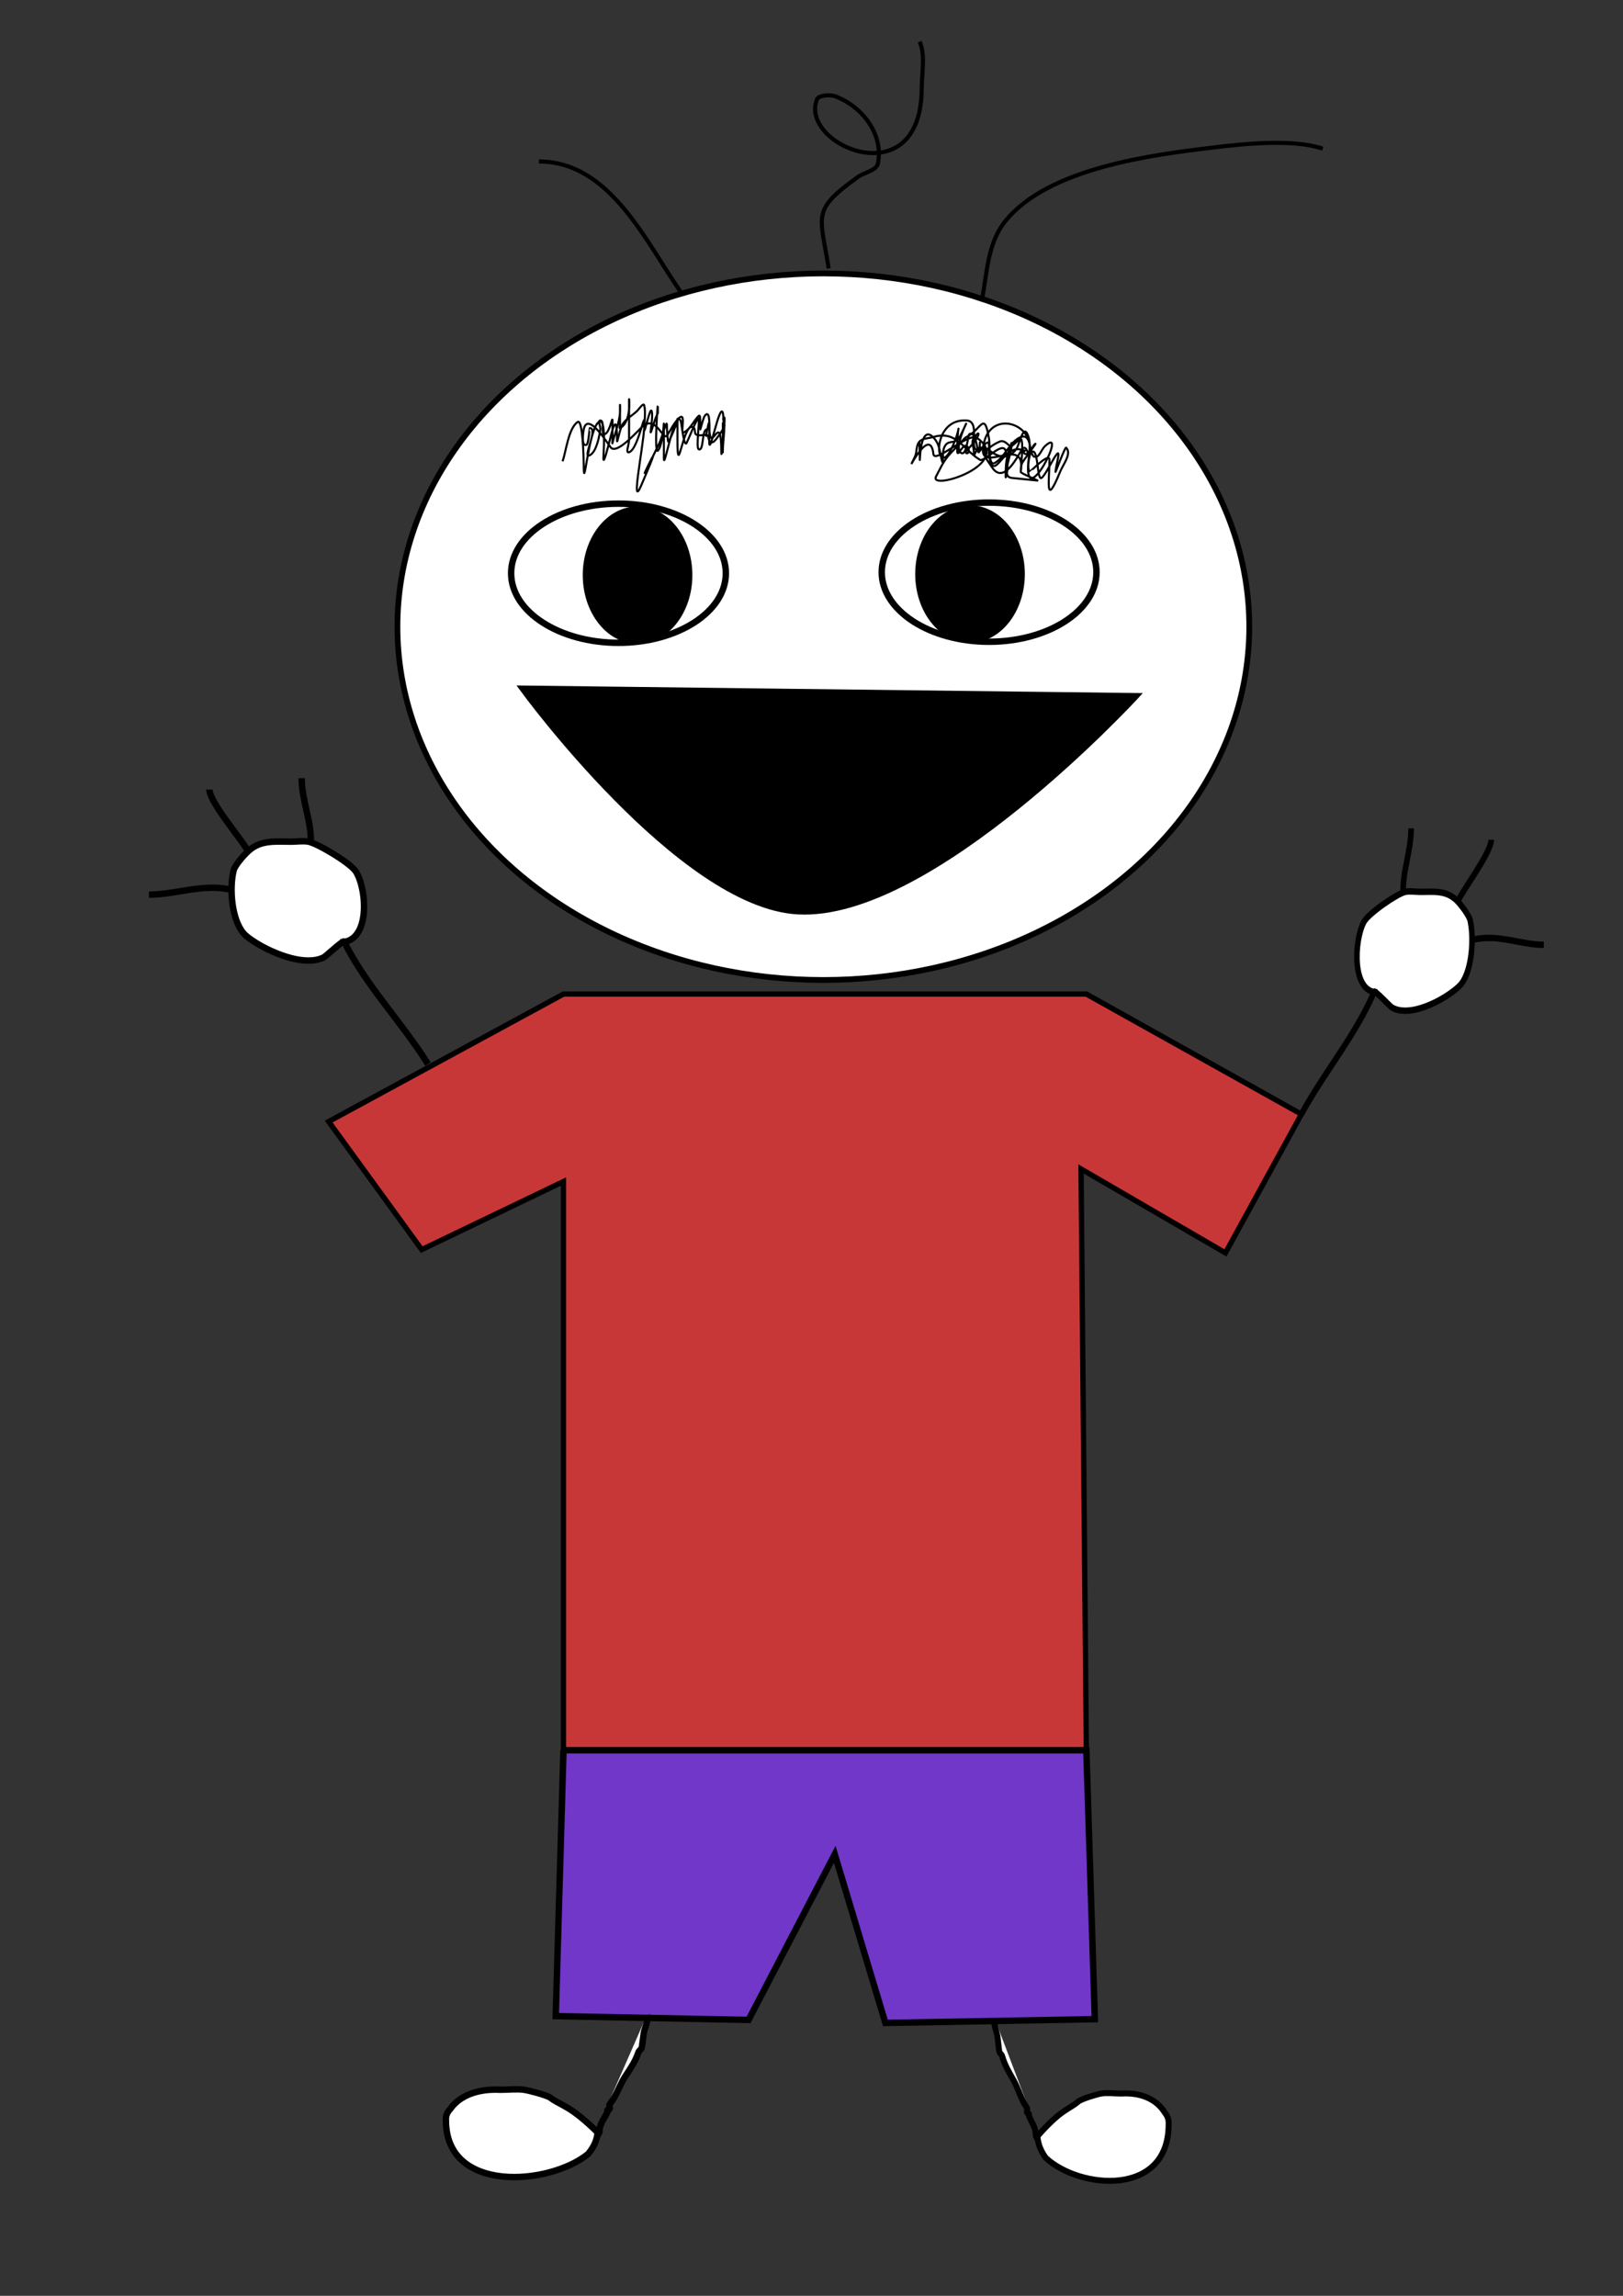 <?xml version="1.0" encoding="UTF-8" standalone="no"?>
<svg
   xmlns:dc="http://purl.org/dc/elements/1.1/"
   xmlns:cc="http://creativecommons.org/ns#"
   xmlns:rdf="http://www.w3.org/1999/02/22-rdf-syntax-ns#"
   xmlns:svg="http://www.w3.org/2000/svg"
   xmlns="http://www.w3.org/2000/svg"
   xmlns:sodipodi="http://sodipodi.sourceforge.net/DTD/sodipodi-0.dtd"
   xmlns:inkscape="http://www.inkscape.org/namespaces/inkscape"
   width="210mm"
   height="297mm"
   viewBox="0 0 210 297"
   version="1.1"
   id="svg8"
   inkscape:version="1.0.2 (e86c870879, 2021-01-15, custom)"
   sodipodi:docname="pamt kid.svg"
   inkscape:export-filename="C:\Users\choco\Pictures\Assets\pamt kid.png"
   inkscape:export-xdpi="96"
   inkscape:export-ydpi="96">
  <rect x="0" y="0" width="210" height="297" fill="#333333" stroke="none"/>
  <defs
     id="defs2" />
  <sodipodi:namedview
     id="base"
     pagecolor="#ffffff"
     bordercolor="#666666"
     borderopacity="1.0"
     inkscape:pageopacity="0.0"
     inkscape:pageshadow="2"
     inkscape:zoom="0.67611764"
     inkscape:cx="705.3596"
     inkscape:cy="597.53467"
     inkscape:document-units="mm"
     inkscape:current-layer="layer1"
     inkscape:document-rotation="0"
     showgrid="false"
     inkscape:window-width="1920"
     inkscape:window-height="1001"
     inkscape:window-x="-9"
     inkscape:window-y="-9"
     inkscape:window-maximized="1" />
  <g
     inkscape:label="Layer 1"
     inkscape:groupmode="layer"
     id="layer1">
    <ellipse
       style="fill:#ffffff;stroke:#000000;stroke-width:0.743;stroke-dashoffset:44.997;paint-order:normal;stroke-miterlimit:4;stroke-dasharray:none"
       id="path833"
       cx="106.533"
       cy="81.076"
       rx="55.11"
       ry="45.701" />
    <path
       id="rect835"
       style="fill:#c83737;stroke:#000000;stroke-width:0.686;stroke-dashoffset:44.997;paint-order:normal"
       d="m 72.908,128.598 h 67.654 l 27.827,15.542 -9.828,17.942 -18.685,-10.857 0.686,75.196 H 72.908 v -73.571 l -18.343,8.808 -12.04,-16.566 z"
       sodipodi:nodetypes="ccccccccccc" />
    <path
       style="fill:#7137c8;stroke:#000000;stroke-width:0.831;stroke-dashoffset:44.997;paint-order:normal"
       d="m 72.908,226.421 h 67.654 l 1.099,34.79 -27.099,0.489 -6.555,-21.817 -11.153,21.425 -24.947,-0.489 1.001,-34.398"
       id="path838" />
    <path
       style="fill:#ffffff;stroke:#000000;stroke-width:0.831;stroke-linecap:butt;stroke-linejoin:miter;stroke-miterlimit:4;stroke-dasharray:none;stroke-opacity:1"
       d="m 83.712,260.661 c 0.204,0.876 -0.267,1.535 -0.415,2.352 -0.019,0.104 -0.224,1.832 -0.277,1.937 -0.103,0.206 -0.342,0.335 -0.415,0.553 -0.374,1.122 -0.983,2.027 -1.66,3.044 -0.61,0.915 -0.971,1.961 -1.522,2.905 -0.168,0.287 -0.405,0.533 -0.553,0.83 -0.083,0.165 0.102,0.4 0,0.553 -0.057,0.086 -0.22,0.052 -0.277,0.138 -0.051,0.077 0.041,0.194 0,0.277 -0.319,0.637 -0.765,1.225 -0.968,1.937 -0.055,0.194 -0.02,0.653 -0.138,0.83 -3.828,-3.779 -4.754,-3.495 -6.364,-4.704 -0.707,-0.354 -2.675,-0.872 -3.321,-0.968 -0.859,-0.129 -2.175,0 -3.044,0 -2.782,-0.153 -5.223,0.667 -6.503,2.49 -0.44,0.477 -0.597,0.927 -0.553,1.522 0.026,9.405 13.348,8.382 18.401,4.289 0.92,-1.127 1.283,-2.121 1.245,-3.459"
       id="path844"
       sodipodi:nodetypes="cssssssssssccsccccc" />
    <path
       style="fill:#ffffff;stroke:#000000;stroke-width:0.773;stroke-linecap:butt;stroke-linejoin:miter;stroke-miterlimit:4;stroke-dasharray:none;stroke-opacity:1"
       d="m 128.711,261.15 c -0.176,0.876 0.231,1.535 0.359,2.352 0.016,0.104 0.194,1.832 0.239,1.937 0.089,0.206 0.296,0.335 0.359,0.553 0.323,1.122 0.85,2.027 1.436,3.044 0.528,0.915 0.84,1.961 1.316,2.905 0.145,0.287 0.35,0.533 0.479,0.83 0.071,0.165 -0.088,0.4 0,0.553 0.05,0.086 0.19,0.052 0.239,0.138 0.044,0.077 -0.036,0.194 0,0.277 0.276,0.637 0.662,1.225 0.838,1.937 0.048,0.194 0.018,0.653 0.12,0.83 3.312,-3.779 4.112,-3.495 5.505,-4.704 0.612,-0.354 2.314,-0.872 2.872,-0.968 0.743,-0.129 1.882,0 2.633,0 2.406,-0.153 4.518,0.667 5.625,2.49 0.381,0.477 0.517,0.927 0.479,1.522 -0.022,9.405 -11.546,8.382 -15.917,4.289 -0.796,-1.127 -1.109,-2.121 -1.077,-3.459"
       id="path846"
       sodipodi:nodetypes="cssssssssssccsccccc" />
    <g
       id="g864"
       style="fill:#ffffff">
      <path
         style="fill:#ffffff;stroke:#000000;stroke-width:0.831;stroke-linecap:butt;stroke-linejoin:miter;stroke-opacity:1;stroke-miterlimit:4;stroke-dasharray:none"
         d="m 55.373,137.649 c -3.448,-5.505 -7.964,-10.057 -10.859,-15.849 -0.099,-0.198 -2.329,1.898 -2.641,2.054 -2.343,1.171 -6.225,-0.427 -8.218,-1.565 -0.619,-0.354 -1.675,-1.008 -2.152,-1.565 -1.528,-1.782 -1.852,-5.799 -1.272,-8.12 0.182,-0.728 1.496,-2.176 2.054,-2.641 1.573,-1.311 3.392,-1.076 5.381,-1.076 0.688,0 1.579,-0.134 2.25,0 1.195,0.239 5.482,2.778 6.163,3.913 1.446,2.41 1.834,9.098 -2.054,9.098"
         id="path852" />
      <path
         style="fill:#ffffff;stroke:#000000;stroke-width:0.831;stroke-linecap:butt;stroke-linejoin:miter;stroke-opacity:1;stroke-miterlimit:4;stroke-dasharray:none"
         d="m 29.643,115.05 c -3.526,-0.719 -6.967,0.685 -10.37,0.685"
         id="path854" />
      <path
         style="fill:#ffffff;stroke:#000000;stroke-width:0.831;stroke-linecap:butt;stroke-linejoin:miter;stroke-opacity:1;stroke-miterlimit:4;stroke-dasharray:none"
         d="m 31.991,109.963 c -0.658,-1.289 -4.892,-6.195 -4.892,-7.827"
         id="path856" />
      <path
         style="fill:#ffffff;stroke:#000000;stroke-width:0.831;stroke-linecap:butt;stroke-linejoin:miter;stroke-opacity:1;stroke-miterlimit:4;stroke-dasharray:none"
         d="m 40.209,109.278 c 0.177,-2.923 -1.174,-5.641 -1.174,-8.609"
         id="path858" />
    </g>
    <g
       id="g864-1"
       transform="matrix(-0.869,0,0,1,216.504,6.491)"
       style="fill:#ffffff">
      <path
         style="fill:#ffffff;stroke:#000000;stroke-width:0.831;stroke-linecap:butt;stroke-linejoin:miter;stroke-miterlimit:4;stroke-dasharray:none;stroke-opacity:1"
         d="m 55.373,137.649 c -3.448,-5.505 -7.964,-10.057 -10.859,-15.849 -0.099,-0.198 -2.329,1.898 -2.641,2.054 -2.343,1.171 -6.225,-0.427 -8.218,-1.565 -0.619,-0.354 -1.675,-1.008 -2.152,-1.565 -1.528,-1.782 -1.852,-5.799 -1.272,-8.12 0.182,-0.728 1.496,-2.176 2.054,-2.641 1.573,-1.311 3.392,-1.076 5.381,-1.076 0.688,0 1.579,-0.134 2.25,0 1.195,0.239 5.482,2.778 6.163,3.913 1.446,2.41 1.834,9.098 -2.054,9.098"
         id="path852-2" />
      <path
         style="fill:#ffffff;stroke:#000000;stroke-width:0.831;stroke-linecap:butt;stroke-linejoin:miter;stroke-miterlimit:4;stroke-dasharray:none;stroke-opacity:1"
         d="m 29.643,115.05 c -3.526,-0.719 -6.967,0.685 -10.37,0.685"
         id="path854-4" />
      <path
         style="fill:#ffffff;stroke:#000000;stroke-width:0.831;stroke-linecap:butt;stroke-linejoin:miter;stroke-miterlimit:4;stroke-dasharray:none;stroke-opacity:1"
         d="m 31.991,109.963 c -0.658,-1.289 -4.892,-6.195 -4.892,-7.827"
         id="path856-8" />
      <path
         style="fill:#ffffff;stroke:#000000;stroke-width:0.831;stroke-linecap:butt;stroke-linejoin:miter;stroke-miterlimit:4;stroke-dasharray:none;stroke-opacity:1"
         d="m 40.209,109.278 c 0.177,-2.923 -1.174,-5.641 -1.174,-8.609"
         id="path858-1" />
    </g>
    <path
       style="fill:none;stroke:#000000;stroke-width:0.265px;stroke-linecap:butt;stroke-linejoin:miter;stroke-opacity:1"
       d="m 72.787,59.677 c 0.442,-1.146 0.744,-4.279 1.957,-5.087 0.659,-0.44 0.783,4.763 0.783,5.479 0,4.208 0.593,-4.569 1.957,-5.479 0.997,-0.665 0.587,4.222 0.587,4.696 0,1.031 0.728,-1.935 0.978,-2.935 0.743,-2.971 0.783,-0.658 0.783,0.587 0,0.763 0.336,-1.533 0.783,-2.152 0.46,-0.637 1.184,-1.033 1.761,-1.565 0.307,-0.283 0.877,-1.188 0.978,-0.783 0.227,0.908 0,2.199 0,3.131 0,0.848 0.773,-3.171 0.978,-2.348 0.253,1.011 -0.595,4.331 0.196,1.761 0.679,-2.205 0.587,-0.823 0.587,-2.348 0,-0.933 -0.488,6.162 0,5.674 0.871,-0.871 0.783,-5.883 0.783,-2.152 0,1.044 0,2.087 0,3.131 0,1.755 1.347,-6.3 2.152,-4.892 0.141,0.247 0.417,3.447 0.783,2.935 0.095,-0.134 1.466,-3.626 1.565,-3.131 0.118,0.592 -0.343,3.742 0,3.913 0.665,0.333 0.4,-2.254 0.978,-2.544 0.233,-0.117 -0.037,1.041 0,0.783 0.076,-0.532 0.391,-2.103 0.391,-1.565 0,5.056 1.565,-2.393 1.565,3.718 0,1.486 0.548,-4.5 0.391,-4.5 -0.391,0 0.124,0.803 0,1.174 -0.105,0.316 -1.086,1.768 -1.37,1.957 -0.648,0.432 -0.668,-0.668 -0.783,-0.783 -0.294,-0.294 -1.156,0.213 -1.565,-0.196 -0.101,-0.101 -0.094,-0.681 -0.196,-0.783 -1.384,-1.384 -2.152,7.161 -2.152,1.565 0,-0.913 0,-1.826 0,-2.739 0,-0.13 0.058,0.275 0,0.391 -0.378,0.756 -0.715,1.855 -1.174,2.544 -0.104,0.156 -0.196,-1.884 -0.196,-2.152 0,-0.848 -0.611,1.584 -0.978,2.348 -5.002,10.421 2.012,-4.694 -2.348,5.479 -1.383,3.228 0.201,-4.576 0.391,-7.435 0.227,-3.403 -0.665,2.7 -1.957,3.131 -0.495,0.165 0,-1.044 0,-1.565 0,-1.761 0,-3.522 0,-5.283 0,-0.243 0.336,2.962 -1.174,3.718 -0.117,0.058 0,-0.261 0,-0.391 0,-0.848 0,-1.696 0,-2.544 0,-0.326 0.03,0.654 0,0.978 -0.124,1.367 -0.649,2.594 -0.978,3.913 -0.032,0.127 0,-0.261 0,-0.391 0,-0.848 0,-1.696 0,-2.544 0,-0.671 -0.341,1.549 -0.978,1.761 -0.587,0.196 0.032,-1.761 -0.587,-1.761 -0.391,0 0.064,0.788 0,1.174 -0.137,0.819 -0.471,2.877 -1.37,3.326 -1.05,0.525 1.174,-3.522 0,-3.522 -0.005,0 -0.181,2.047 -0.391,2.152 -0.746,0.373 -0.457,-1.627 -0.391,-1.957 0.503,-2.514 3.3,2.126 3.522,2.348 0.919,0.919 3.857,-2.659 4.305,-2.935 1.64,-1.009 2.443,2.002 2.935,1.37 0.378,-0.486 0.616,-1.068 0.978,-1.565 1.876,-2.58 0.64,1.441 1.174,1.174 0.916,-0.458 1.258,-1.454 1.957,-2.152 0.363,-0.363 0.133,1.761 0.196,1.761 0.041,0 0.406,-1.52 0.587,-1.761 0.517,-0.69 0.567,0.352 0.587,0.587 0.076,0.91 0,1.826 0,2.739 0,2.217 1.349,-5.161 1.761,-3.718 0.208,0.727 0,5.22 0,1.565 0,-1.174 0,2.348 0,3.522 0,0.065 0,-0.13 0,-0.196 0.011,-1.12 0.196,-2.204 0.196,-3.326"
       id="path902" />
    <path
       style="fill:none;stroke:#000000;stroke-width:0.265px;stroke-linecap:butt;stroke-linejoin:miter;stroke-opacity:1"
       d="m 118.964,57.134 c 0.213,6.572 -0.457,-2.805 1.761,-0.587 0.933,0.933 0.837,1.952 1.174,3.131 0.144,0.506 0.041,-1.063 0.196,-1.565 0.483,-1.569 1.446,-0.3 2.177,-1.761 2.071,-4.141 -0.961,1.216 -0.025,2.152 0.822,0.822 0.983,-2.252 1.174,-2.348 0.803,-0.401 1.006,1.843 1.174,2.348 0.072,0.218 1.37,-2.264 1.37,-0.783 0,0.391 -0.064,0.788 0,1.174 0.662,3.969 1.885,-1.907 4.525,-0.587 0.328,0.164 -0.145,-0.286 -0.025,0.196 0.166,0.665 1.115,-0.356 1.37,0 0.474,0.663 0.401,2.945 0.783,3.326 0.272,0.272 1.207,-1.62 1.761,-2.544 1.157,-1.928 0.196,1.018 0.196,1.761 0,0.07 1.234,-3.266 1.37,-3.131 0.761,0.761 -0.375,2.135 -0.783,3.131 -2.012,4.918 -1.37,0.897 -1.37,-1.565 0,-1.034 -2.524,1.585 -2.544,1.565 -0.512,-0.512 0.084,-3.019 0.587,-3.522 0.665,-0.665 -1.081,1.541 -1.565,2.348 -0.204,0.34 -0.196,1.571 -0.196,1.174 0,-0.698 0.432,-3.873 0,-4.305 -0.037,-0.037 -1.045,0.893 -1.174,0.978 -0.3,0.2 -0.809,-0.923 -1.565,-0.587 -1.733,0.77 -1.134,1.187 -2.348,0.783 -0.685,-0.228 -0.978,1.495 -0.978,0.783 0,-1.362 -0.603,-1.525 0.416,-2.544 0.353,-0.353 0.305,0.453 -1.198,1.957 -0.738,0.738 0.491,0.738 0.025,-0.196 -0.536,-1.072 -1.394,1.59 -1.394,0.391 0,-4.372 0.693,-3.146 -0.783,-0.196 -1.989,3.977 -2.784,-3.997 1.981,-3.718 1.697,0.099 0.524,3.068 1.174,3.718 0.277,0.277 1.241,-0.243 1.565,0 0.708,0.531 2.318,1.833 3.693,0 0.437,-0.582 0.938,-3.546 1.565,-1.663 0.351,1.052 0.096,2.222 0,3.326 -0.576,6.62 5.255,-4.936 2.152,-2.054 -0.473,0.439 -0.757,1.574 -1.37,1.37 -0.709,-0.236 -0.274,-3.101 -1.761,-2.544 -1.35,0.506 -2.019,2.542 -3.326,3.326 -0.922,0.553 -0.606,-2.07 -0.783,-3.131 -0.613,-3.676 -0.966,-1.18 -2.935,-0.196 -0.299,0.149 -0.776,0.801 -0.954,0.978 -1.799,1.799 -1.792,1.849 -2.959,4.109 -1.013,1.961 10.185,-1.564 5.283,-4.989 -1.061,-0.742 -5.482,3.39 -5.625,2.103 -0.46,-4.144 -4.076,3.841 -2.397,0.342 0.295,-0.614 0.125,-1.456 0.587,-1.957 0.42,-0.455 1.168,-0.409 1.761,-0.587 3.071,-0.921 3.847,1.604 6.066,2.935 0.565,0.339 2.902,-2.447 3.326,-1.174 0.56,1.681 0,4.026 0,3.326 0,-1.342 0.055,-2.476 0.587,-3.718 0.081,-0.19 0.185,-0.793 0.196,-0.587 0.075,1.498 -1.492,4.347 0,4.5 l 3.326,0.342 c 0.195,0.02 -2.182,-0.932 -2.152,-1.125 0.819,-5.325 -6.184,1.197 -4.696,-4.011 1.066,-3.733 5.87,-2.352 5.87,0.88 0,2.77 -0.238,-0.792 -0.978,0.196 -0.535,0.714 -2.34,4.708 -3.913,2.348 -1.137,-1.705 -0.978,-1.255 -0.978,-2.739 0,-0.235 -0.541,0.622 -0.587,0.391 -0.064,-0.32 0,-0.652 0,-0.978"
       id="path904"
       sodipodi:nodetypes="cssccsscscsssssssssccssssssssssssssssscsssssssssssssssscssscssssscc" />
    <g
       id="g912">
      <ellipse
         style="fill:none;stroke:#000000;stroke-width:0.831;stroke-miterlimit:4;stroke-dasharray:none;stroke-dashoffset:44.997;paint-order:stroke fill markers"
         id="path906"
         cx="80.026"
         cy="74.157"
         rx="13.892"
         ry="9.001" />
      <ellipse
         style="fill:#000000;stroke:#000000;stroke-width:0.831;stroke-miterlimit:4;stroke-dasharray:none;stroke-dashoffset:44.997;paint-order:stroke fill markers"
         id="path908"
         cx="82.494"
         cy="74.4"
         rx="6.676"
         ry="8.474" />
    </g>
    <g
       id="g912-2"
       transform="matrix(-1,0,0,1,208.005,-0.137)">
      <ellipse
         style="fill:none;stroke:#000000;stroke-width:0.831;stroke-miterlimit:4;stroke-dasharray:none;stroke-dashoffset:44.997;paint-order:stroke fill markers"
         id="path906-3"
         cx="80.026"
         cy="74.157"
         rx="13.892"
         ry="9.001" />
      <ellipse
         style="fill:#000000;stroke:#000000;stroke-width:0.831;stroke-miterlimit:4;stroke-dasharray:none;stroke-dashoffset:44.997;paint-order:stroke fill markers"
         id="path908-7"
         cx="82.494"
         cy="74.4"
         rx="6.676"
         ry="8.474" />
    </g>
    <path
       style="fill:#000000;stroke:#000000;stroke-width:0.831;stroke-miterlimit:4;stroke-dasharray:none;stroke-dashoffset:44.997;paint-order:stroke fill markers"
       d="m 67.656,89.101 79.277,0.968 c 0,0 -26.476,28.792 -43.72,27.809 C 87.99,117.011 67.656,89.101 67.656,89.101 Z"
       id="path942"
       sodipodi:nodetypes="ccac" />
    <path
       style="fill:none;stroke:#000000;stroke-width:0.529;stroke-linecap:butt;stroke-linejoin:miter;stroke-opacity:1;stroke-miterlimit:4;stroke-dasharray:none"
       d="M 88.271,38.048 C 83.652,31.49 79.015,20.892 69.731,20.892"
       id="path944" />
    <path
       style="fill:none;stroke:#000000;stroke-width:0.529;stroke-linecap:butt;stroke-linejoin:miter;stroke-opacity:1;stroke-miterlimit:4;stroke-dasharray:none"
       d="m 107.225,34.727 c -1.094,-7 -2.319,-7.475 3.874,-11.899 0.661,-0.472 2.313,-0.773 2.49,-1.66 0.771,-3.857 -2.065,-7.415 -5.534,-8.716 -0.631,-0.237 -2.127,-0.148 -2.352,0.415 -2.361,5.902 13.559,12.76 13.559,-1.522 0,-1.668 0.501,-4.394 -0.277,-5.949"
       id="path946" />
    <path
       style="fill:none;stroke:#000000;stroke-width:0.529;stroke-linecap:butt;stroke-linejoin:miter;stroke-opacity:1;stroke-miterlimit:4;stroke-dasharray:none"
       d="m 127.01,39.016 c 0.712,-3.486 0.692,-7.436 3.044,-10.377 5.548,-6.935 19.131,-8.616 26.841,-9.547 4.028,-0.486 10.363,-1.157 14.251,0.138"
       id="path948" />
  </g>
</svg>
